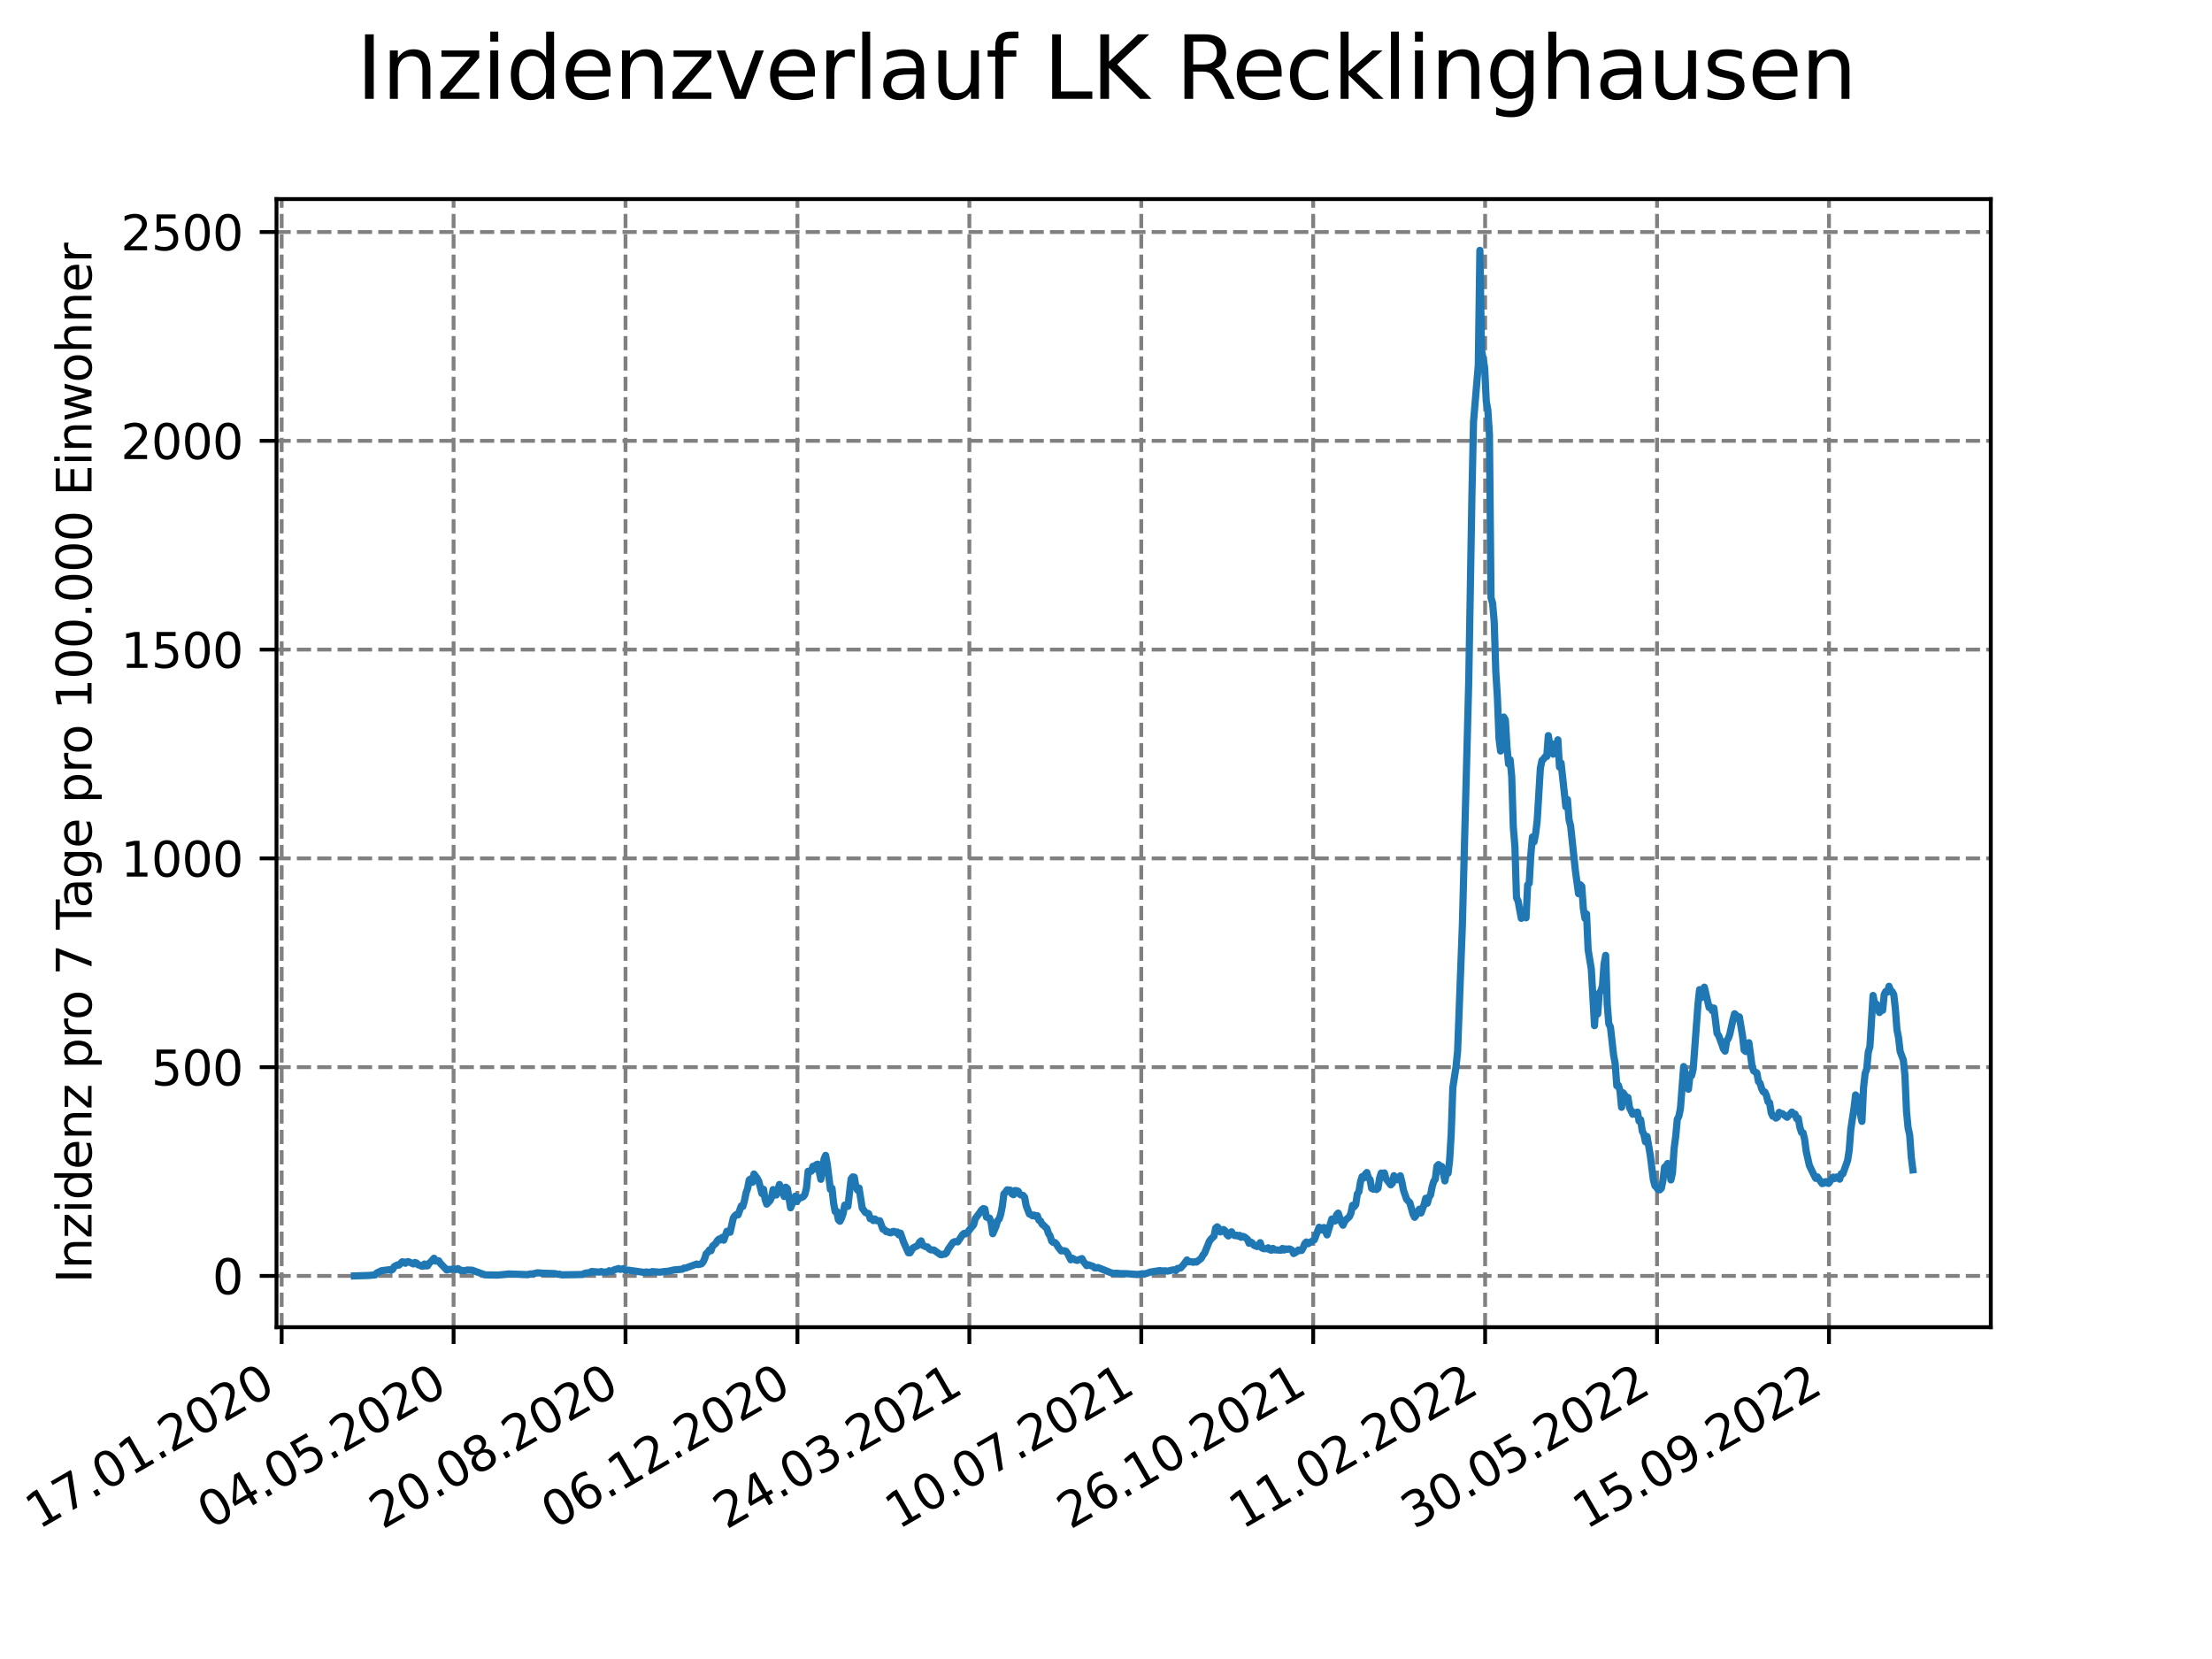 <?xml version="1.0" encoding="utf-8" standalone="no"?>
<!DOCTYPE svg PUBLIC "-//W3C//DTD SVG 1.1//EN"
  "http://www.w3.org/Graphics/SVG/1.1/DTD/svg11.dtd">
<svg xmlns:xlink="http://www.w3.org/1999/xlink" width="460.8pt" height="345.6pt" viewBox="0 0 460.8 345.6" xmlns="http://www.w3.org/2000/svg" version="1.1">
 <defs>
  <style type="text/css">*{stroke-linejoin: round; stroke-linecap: butt}</style>
 </defs>
 <g id="figure_1">
  <g id="patch_1">
   <path d="M 0 345.6 
L 460.8 345.6 
L 460.8 0 
L 0 0 
z
" style="fill: #ffffff"/>
  </g>
  <g id="axes_1">
   <g id="patch_2">
    <path d="M 57.6 276.48 
L 414.72 276.48 
L 414.72 41.472 
L 57.6 41.472 
z
" style="fill: #ffffff"/>
   </g>
   <g id="matplotlib.axis_1">
    <g id="xtick_1">
     <g id="line2d_1">
      <path d="M 58.675 276.48 
L 58.675 41.472 
" clip-path="url(#p14287c6e45)" style="fill: none; stroke-dasharray: 2.96,1.28; stroke-dashoffset: 0; stroke: #808080; stroke-width: 0.8"/>
     </g>
     <g id="line2d_2">
      <defs>
       <path id="m760c6a6cbb" d="M 0 0 
L 0 3.5 
" style="stroke: #000000; stroke-width: 0.8"/>
      </defs>
      <g>
       <use xlink:href="#m760c6a6cbb" x="58.675" y="276.48" style="stroke: #000000; stroke-width: 0.8"/>
      </g>
     </g>
     <g id="text_1">
      <!-- 17.01.2020 -->
      <g transform="translate(8.05 318.689) rotate(-30) scale(0.1 -0.1)">
       <defs>
        <path id="DejaVuSans-31" d="M 794 531 
L 1825 531 
L 1825 4091 
L 703 3866 
L 703 4441 
L 1819 4666 
L 2450 4666 
L 2450 531 
L 3481 531 
L 3481 0 
L 794 0 
L 794 531 
z
" transform="scale(0.016)"/>
        <path id="DejaVuSans-37" d="M 525 4666 
L 3525 4666 
L 3525 4397 
L 1831 0 
L 1172 0 
L 2766 4134 
L 525 4134 
L 525 4666 
z
" transform="scale(0.016)"/>
        <path id="DejaVuSans-2e" d="M 684 794 
L 1344 794 
L 1344 0 
L 684 0 
L 684 794 
z
" transform="scale(0.016)"/>
        <path id="DejaVuSans-30" d="M 2034 4250 
Q 1547 4250 1301 3770 
Q 1056 3291 1056 2328 
Q 1056 1369 1301 889 
Q 1547 409 2034 409 
Q 2525 409 2770 889 
Q 3016 1369 3016 2328 
Q 3016 3291 2770 3770 
Q 2525 4250 2034 4250 
z
M 2034 4750 
Q 2819 4750 3233 4129 
Q 3647 3509 3647 2328 
Q 3647 1150 3233 529 
Q 2819 -91 2034 -91 
Q 1250 -91 836 529 
Q 422 1150 422 2328 
Q 422 3509 836 4129 
Q 1250 4750 2034 4750 
z
" transform="scale(0.016)"/>
        <path id="DejaVuSans-32" d="M 1228 531 
L 3431 531 
L 3431 0 
L 469 0 
L 469 531 
Q 828 903 1448 1529 
Q 2069 2156 2228 2338 
Q 2531 2678 2651 2914 
Q 2772 3150 2772 3378 
Q 2772 3750 2511 3984 
Q 2250 4219 1831 4219 
Q 1534 4219 1204 4116 
Q 875 4013 500 3803 
L 500 4441 
Q 881 4594 1212 4672 
Q 1544 4750 1819 4750 
Q 2544 4750 2975 4387 
Q 3406 4025 3406 3419 
Q 3406 3131 3298 2873 
Q 3191 2616 2906 2266 
Q 2828 2175 2409 1742 
Q 1991 1309 1228 531 
z
" transform="scale(0.016)"/>
       </defs>
       <use xlink:href="#DejaVuSans-31"/>
       <use xlink:href="#DejaVuSans-37" x="63.623"/>
       <use xlink:href="#DejaVuSans-2e" x="127.246"/>
       <use xlink:href="#DejaVuSans-30" x="159.033"/>
       <use xlink:href="#DejaVuSans-31" x="222.656"/>
       <use xlink:href="#DejaVuSans-2e" x="286.279"/>
       <use xlink:href="#DejaVuSans-32" x="318.066"/>
       <use xlink:href="#DejaVuSans-30" x="381.689"/>
       <use xlink:href="#DejaVuSans-32" x="445.312"/>
       <use xlink:href="#DejaVuSans-30" x="508.936"/>
      </g>
     </g>
    </g>
    <g id="xtick_2">
     <g id="line2d_3">
      <path d="M 94.49 276.48 
L 94.49 41.472 
" clip-path="url(#p14287c6e45)" style="fill: none; stroke-dasharray: 2.96,1.28; stroke-dashoffset: 0; stroke: #808080; stroke-width: 0.8"/>
     </g>
     <g id="line2d_4">
      <g>
       <use xlink:href="#m760c6a6cbb" x="94.49" y="276.48" style="stroke: #000000; stroke-width: 0.8"/>
      </g>
     </g>
     <g id="text_2">
      <!-- 04.05.2020 -->
      <g transform="translate(43.865 318.689) rotate(-30) scale(0.1 -0.1)">
       <defs>
        <path id="DejaVuSans-34" d="M 2419 4116 
L 825 1625 
L 2419 1625 
L 2419 4116 
z
M 2253 4666 
L 3047 4666 
L 3047 1625 
L 3713 1625 
L 3713 1100 
L 3047 1100 
L 3047 0 
L 2419 0 
L 2419 1100 
L 313 1100 
L 313 1709 
L 2253 4666 
z
" transform="scale(0.016)"/>
        <path id="DejaVuSans-35" d="M 691 4666 
L 3169 4666 
L 3169 4134 
L 1269 4134 
L 1269 2991 
Q 1406 3038 1543 3061 
Q 1681 3084 1819 3084 
Q 2600 3084 3056 2656 
Q 3513 2228 3513 1497 
Q 3513 744 3044 326 
Q 2575 -91 1722 -91 
Q 1428 -91 1123 -41 
Q 819 9 494 109 
L 494 744 
Q 775 591 1075 516 
Q 1375 441 1709 441 
Q 2250 441 2565 725 
Q 2881 1009 2881 1497 
Q 2881 1984 2565 2268 
Q 2250 2553 1709 2553 
Q 1456 2553 1204 2497 
Q 953 2441 691 2322 
L 691 4666 
z
" transform="scale(0.016)"/>
       </defs>
       <use xlink:href="#DejaVuSans-30"/>
       <use xlink:href="#DejaVuSans-34" x="63.623"/>
       <use xlink:href="#DejaVuSans-2e" x="127.246"/>
       <use xlink:href="#DejaVuSans-30" x="159.033"/>
       <use xlink:href="#DejaVuSans-35" x="222.656"/>
       <use xlink:href="#DejaVuSans-2e" x="286.279"/>
       <use xlink:href="#DejaVuSans-32" x="318.066"/>
       <use xlink:href="#DejaVuSans-30" x="381.689"/>
       <use xlink:href="#DejaVuSans-32" x="445.312"/>
       <use xlink:href="#DejaVuSans-30" x="508.936"/>
      </g>
     </g>
    </g>
    <g id="xtick_3">
     <g id="line2d_5">
      <path d="M 130.305 276.48 
L 130.305 41.472 
" clip-path="url(#p14287c6e45)" style="fill: none; stroke-dasharray: 2.96,1.28; stroke-dashoffset: 0; stroke: #808080; stroke-width: 0.8"/>
     </g>
     <g id="line2d_6">
      <g>
       <use xlink:href="#m760c6a6cbb" x="130.305" y="276.48" style="stroke: #000000; stroke-width: 0.8"/>
      </g>
     </g>
     <g id="text_3">
      <!-- 20.08.2020 -->
      <g transform="translate(79.679 318.689) rotate(-30) scale(0.1 -0.1)">
       <defs>
        <path id="DejaVuSans-38" d="M 2034 2216 
Q 1584 2216 1326 1975 
Q 1069 1734 1069 1313 
Q 1069 891 1326 650 
Q 1584 409 2034 409 
Q 2484 409 2743 651 
Q 3003 894 3003 1313 
Q 3003 1734 2745 1975 
Q 2488 2216 2034 2216 
z
M 1403 2484 
Q 997 2584 770 2862 
Q 544 3141 544 3541 
Q 544 4100 942 4425 
Q 1341 4750 2034 4750 
Q 2731 4750 3128 4425 
Q 3525 4100 3525 3541 
Q 3525 3141 3298 2862 
Q 3072 2584 2669 2484 
Q 3125 2378 3379 2068 
Q 3634 1759 3634 1313 
Q 3634 634 3220 271 
Q 2806 -91 2034 -91 
Q 1263 -91 848 271 
Q 434 634 434 1313 
Q 434 1759 690 2068 
Q 947 2378 1403 2484 
z
M 1172 3481 
Q 1172 3119 1398 2916 
Q 1625 2713 2034 2713 
Q 2441 2713 2670 2916 
Q 2900 3119 2900 3481 
Q 2900 3844 2670 4047 
Q 2441 4250 2034 4250 
Q 1625 4250 1398 4047 
Q 1172 3844 1172 3481 
z
" transform="scale(0.016)"/>
       </defs>
       <use xlink:href="#DejaVuSans-32"/>
       <use xlink:href="#DejaVuSans-30" x="63.623"/>
       <use xlink:href="#DejaVuSans-2e" x="127.246"/>
       <use xlink:href="#DejaVuSans-30" x="159.033"/>
       <use xlink:href="#DejaVuSans-38" x="222.656"/>
       <use xlink:href="#DejaVuSans-2e" x="286.279"/>
       <use xlink:href="#DejaVuSans-32" x="318.066"/>
       <use xlink:href="#DejaVuSans-30" x="381.689"/>
       <use xlink:href="#DejaVuSans-32" x="445.312"/>
       <use xlink:href="#DejaVuSans-30" x="508.936"/>
      </g>
     </g>
    </g>
    <g id="xtick_4">
     <g id="line2d_7">
      <path d="M 166.119 276.48 
L 166.119 41.472 
" clip-path="url(#p14287c6e45)" style="fill: none; stroke-dasharray: 2.96,1.28; stroke-dashoffset: 0; stroke: #808080; stroke-width: 0.8"/>
     </g>
     <g id="line2d_8">
      <g>
       <use xlink:href="#m760c6a6cbb" x="166.119" y="276.48" style="stroke: #000000; stroke-width: 0.8"/>
      </g>
     </g>
     <g id="text_4">
      <!-- 06.12.2020 -->
      <g transform="translate(115.494 318.689) rotate(-30) scale(0.1 -0.1)">
       <defs>
        <path id="DejaVuSans-36" d="M 2113 2584 
Q 1688 2584 1439 2293 
Q 1191 2003 1191 1497 
Q 1191 994 1439 701 
Q 1688 409 2113 409 
Q 2538 409 2786 701 
Q 3034 994 3034 1497 
Q 3034 2003 2786 2293 
Q 2538 2584 2113 2584 
z
M 3366 4563 
L 3366 3988 
Q 3128 4100 2886 4159 
Q 2644 4219 2406 4219 
Q 1781 4219 1451 3797 
Q 1122 3375 1075 2522 
Q 1259 2794 1537 2939 
Q 1816 3084 2150 3084 
Q 2853 3084 3261 2657 
Q 3669 2231 3669 1497 
Q 3669 778 3244 343 
Q 2819 -91 2113 -91 
Q 1303 -91 875 529 
Q 447 1150 447 2328 
Q 447 3434 972 4092 
Q 1497 4750 2381 4750 
Q 2619 4750 2861 4703 
Q 3103 4656 3366 4563 
z
" transform="scale(0.016)"/>
       </defs>
       <use xlink:href="#DejaVuSans-30"/>
       <use xlink:href="#DejaVuSans-36" x="63.623"/>
       <use xlink:href="#DejaVuSans-2e" x="127.246"/>
       <use xlink:href="#DejaVuSans-31" x="159.033"/>
       <use xlink:href="#DejaVuSans-32" x="222.656"/>
       <use xlink:href="#DejaVuSans-2e" x="286.279"/>
       <use xlink:href="#DejaVuSans-32" x="318.066"/>
       <use xlink:href="#DejaVuSans-30" x="381.689"/>
       <use xlink:href="#DejaVuSans-32" x="445.312"/>
       <use xlink:href="#DejaVuSans-30" x="508.936"/>
      </g>
     </g>
    </g>
    <g id="xtick_5">
     <g id="line2d_9">
      <path d="M 201.934 276.48 
L 201.934 41.472 
" clip-path="url(#p14287c6e45)" style="fill: none; stroke-dasharray: 2.96,1.28; stroke-dashoffset: 0; stroke: #808080; stroke-width: 0.8"/>
     </g>
     <g id="line2d_10">
      <g>
       <use xlink:href="#m760c6a6cbb" x="201.934" y="276.48" style="stroke: #000000; stroke-width: 0.8"/>
      </g>
     </g>
     <g id="text_5">
      <!-- 24.03.2021 -->
      <g transform="translate(151.309 318.689) rotate(-30) scale(0.1 -0.1)">
       <defs>
        <path id="DejaVuSans-33" d="M 2597 2516 
Q 3050 2419 3304 2112 
Q 3559 1806 3559 1356 
Q 3559 666 3084 287 
Q 2609 -91 1734 -91 
Q 1441 -91 1130 -33 
Q 819 25 488 141 
L 488 750 
Q 750 597 1062 519 
Q 1375 441 1716 441 
Q 2309 441 2620 675 
Q 2931 909 2931 1356 
Q 2931 1769 2642 2001 
Q 2353 2234 1838 2234 
L 1294 2234 
L 1294 2753 
L 1863 2753 
Q 2328 2753 2575 2939 
Q 2822 3125 2822 3475 
Q 2822 3834 2567 4026 
Q 2313 4219 1838 4219 
Q 1578 4219 1281 4162 
Q 984 4106 628 3988 
L 628 4550 
Q 988 4650 1302 4700 
Q 1616 4750 1894 4750 
Q 2613 4750 3031 4423 
Q 3450 4097 3450 3541 
Q 3450 3153 3228 2886 
Q 3006 2619 2597 2516 
z
" transform="scale(0.016)"/>
       </defs>
       <use xlink:href="#DejaVuSans-32"/>
       <use xlink:href="#DejaVuSans-34" x="63.623"/>
       <use xlink:href="#DejaVuSans-2e" x="127.246"/>
       <use xlink:href="#DejaVuSans-30" x="159.033"/>
       <use xlink:href="#DejaVuSans-33" x="222.656"/>
       <use xlink:href="#DejaVuSans-2e" x="286.279"/>
       <use xlink:href="#DejaVuSans-32" x="318.066"/>
       <use xlink:href="#DejaVuSans-30" x="381.689"/>
       <use xlink:href="#DejaVuSans-32" x="445.312"/>
       <use xlink:href="#DejaVuSans-31" x="508.936"/>
      </g>
     </g>
    </g>
    <g id="xtick_6">
     <g id="line2d_11">
      <path d="M 237.749 276.48 
L 237.749 41.472 
" clip-path="url(#p14287c6e45)" style="fill: none; stroke-dasharray: 2.96,1.28; stroke-dashoffset: 0; stroke: #808080; stroke-width: 0.8"/>
     </g>
     <g id="line2d_12">
      <g>
       <use xlink:href="#m760c6a6cbb" x="237.749" y="276.48" style="stroke: #000000; stroke-width: 0.8"/>
      </g>
     </g>
     <g id="text_6">
      <!-- 10.07.2021 -->
      <g transform="translate(187.124 318.689) rotate(-30) scale(0.1 -0.1)">
       <use xlink:href="#DejaVuSans-31"/>
       <use xlink:href="#DejaVuSans-30" x="63.623"/>
       <use xlink:href="#DejaVuSans-2e" x="127.246"/>
       <use xlink:href="#DejaVuSans-30" x="159.033"/>
       <use xlink:href="#DejaVuSans-37" x="222.656"/>
       <use xlink:href="#DejaVuSans-2e" x="286.279"/>
       <use xlink:href="#DejaVuSans-32" x="318.066"/>
       <use xlink:href="#DejaVuSans-30" x="381.689"/>
       <use xlink:href="#DejaVuSans-32" x="445.312"/>
       <use xlink:href="#DejaVuSans-31" x="508.936"/>
      </g>
     </g>
    </g>
    <g id="xtick_7">
     <g id="line2d_13">
      <path d="M 273.564 276.48 
L 273.564 41.472 
" clip-path="url(#p14287c6e45)" style="fill: none; stroke-dasharray: 2.96,1.28; stroke-dashoffset: 0; stroke: #808080; stroke-width: 0.8"/>
     </g>
     <g id="line2d_14">
      <g>
       <use xlink:href="#m760c6a6cbb" x="273.564" y="276.48" style="stroke: #000000; stroke-width: 0.8"/>
      </g>
     </g>
     <g id="text_7">
      <!-- 26.10.2021 -->
      <g transform="translate(222.939 318.689) rotate(-30) scale(0.1 -0.1)">
       <use xlink:href="#DejaVuSans-32"/>
       <use xlink:href="#DejaVuSans-36" x="63.623"/>
       <use xlink:href="#DejaVuSans-2e" x="127.246"/>
       <use xlink:href="#DejaVuSans-31" x="159.033"/>
       <use xlink:href="#DejaVuSans-30" x="222.656"/>
       <use xlink:href="#DejaVuSans-2e" x="286.279"/>
       <use xlink:href="#DejaVuSans-32" x="318.066"/>
       <use xlink:href="#DejaVuSans-30" x="381.689"/>
       <use xlink:href="#DejaVuSans-32" x="445.312"/>
       <use xlink:href="#DejaVuSans-31" x="508.936"/>
      </g>
     </g>
    </g>
    <g id="xtick_8">
     <g id="line2d_15">
      <path d="M 309.379 276.48 
L 309.379 41.472 
" clip-path="url(#p14287c6e45)" style="fill: none; stroke-dasharray: 2.96,1.28; stroke-dashoffset: 0; stroke: #808080; stroke-width: 0.8"/>
     </g>
     <g id="line2d_16">
      <g>
       <use xlink:href="#m760c6a6cbb" x="309.379" y="276.48" style="stroke: #000000; stroke-width: 0.8"/>
      </g>
     </g>
     <g id="text_8">
      <!-- 11.02.2022 -->
      <g transform="translate(258.753 318.689) rotate(-30) scale(0.1 -0.1)">
       <use xlink:href="#DejaVuSans-31"/>
       <use xlink:href="#DejaVuSans-31" x="63.623"/>
       <use xlink:href="#DejaVuSans-2e" x="127.246"/>
       <use xlink:href="#DejaVuSans-30" x="159.033"/>
       <use xlink:href="#DejaVuSans-32" x="222.656"/>
       <use xlink:href="#DejaVuSans-2e" x="286.279"/>
       <use xlink:href="#DejaVuSans-32" x="318.066"/>
       <use xlink:href="#DejaVuSans-30" x="381.689"/>
       <use xlink:href="#DejaVuSans-32" x="445.312"/>
       <use xlink:href="#DejaVuSans-32" x="508.936"/>
      </g>
     </g>
    </g>
    <g id="xtick_9">
     <g id="line2d_17">
      <path d="M 345.193 276.48 
L 345.193 41.472 
" clip-path="url(#p14287c6e45)" style="fill: none; stroke-dasharray: 2.96,1.28; stroke-dashoffset: 0; stroke: #808080; stroke-width: 0.8"/>
     </g>
     <g id="line2d_18">
      <g>
       <use xlink:href="#m760c6a6cbb" x="345.193" y="276.48" style="stroke: #000000; stroke-width: 0.8"/>
      </g>
     </g>
     <g id="text_9">
      <!-- 30.05.2022 -->
      <g transform="translate(294.568 318.689) rotate(-30) scale(0.1 -0.1)">
       <use xlink:href="#DejaVuSans-33"/>
       <use xlink:href="#DejaVuSans-30" x="63.623"/>
       <use xlink:href="#DejaVuSans-2e" x="127.246"/>
       <use xlink:href="#DejaVuSans-30" x="159.033"/>
       <use xlink:href="#DejaVuSans-35" x="222.656"/>
       <use xlink:href="#DejaVuSans-2e" x="286.279"/>
       <use xlink:href="#DejaVuSans-32" x="318.066"/>
       <use xlink:href="#DejaVuSans-30" x="381.689"/>
       <use xlink:href="#DejaVuSans-32" x="445.312"/>
       <use xlink:href="#DejaVuSans-32" x="508.936"/>
      </g>
     </g>
    </g>
    <g id="xtick_10">
     <g id="line2d_19">
      <path d="M 381.008 276.48 
L 381.008 41.472 
" clip-path="url(#p14287c6e45)" style="fill: none; stroke-dasharray: 2.96,1.28; stroke-dashoffset: 0; stroke: #808080; stroke-width: 0.8"/>
     </g>
     <g id="line2d_20">
      <g>
       <use xlink:href="#m760c6a6cbb" x="381.008" y="276.48" style="stroke: #000000; stroke-width: 0.8"/>
      </g>
     </g>
     <g id="text_10">
      <!-- 15.09.2022 -->
      <g transform="translate(330.383 318.689) rotate(-30) scale(0.1 -0.1)">
       <defs>
        <path id="DejaVuSans-39" d="M 703 97 
L 703 672 
Q 941 559 1184 500 
Q 1428 441 1663 441 
Q 2288 441 2617 861 
Q 2947 1281 2994 2138 
Q 2813 1869 2534 1725 
Q 2256 1581 1919 1581 
Q 1219 1581 811 2004 
Q 403 2428 403 3163 
Q 403 3881 828 4315 
Q 1253 4750 1959 4750 
Q 2769 4750 3195 4129 
Q 3622 3509 3622 2328 
Q 3622 1225 3098 567 
Q 2575 -91 1691 -91 
Q 1453 -91 1209 -44 
Q 966 3 703 97 
z
M 1959 2075 
Q 2384 2075 2632 2365 
Q 2881 2656 2881 3163 
Q 2881 3666 2632 3958 
Q 2384 4250 1959 4250 
Q 1534 4250 1286 3958 
Q 1038 3666 1038 3163 
Q 1038 2656 1286 2365 
Q 1534 2075 1959 2075 
z
" transform="scale(0.016)"/>
       </defs>
       <use xlink:href="#DejaVuSans-31"/>
       <use xlink:href="#DejaVuSans-35" x="63.623"/>
       <use xlink:href="#DejaVuSans-2e" x="127.246"/>
       <use xlink:href="#DejaVuSans-30" x="159.033"/>
       <use xlink:href="#DejaVuSans-39" x="222.656"/>
       <use xlink:href="#DejaVuSans-2e" x="286.279"/>
       <use xlink:href="#DejaVuSans-32" x="318.066"/>
       <use xlink:href="#DejaVuSans-30" x="381.689"/>
       <use xlink:href="#DejaVuSans-32" x="445.312"/>
       <use xlink:href="#DejaVuSans-32" x="508.936"/>
      </g>
     </g>
    </g>
   </g>
   <g id="matplotlib.axis_2">
    <g id="ytick_1">
     <g id="line2d_21">
      <path d="M 57.6 265.798 
L 414.72 265.798 
" clip-path="url(#p14287c6e45)" style="fill: none; stroke-dasharray: 2.96,1.28; stroke-dashoffset: 0; stroke: #808080; stroke-width: 0.8"/>
     </g>
     <g id="line2d_22">
      <defs>
       <path id="m73f1775006" d="M 0 0 
L -3.5 0 
" style="stroke: #000000; stroke-width: 0.8"/>
      </defs>
      <g>
       <use xlink:href="#m73f1775006" x="57.6" y="265.798" style="stroke: #000000; stroke-width: 0.8"/>
      </g>
     </g>
     <g id="text_11">
      <!-- 0 -->
      <g transform="translate(44.237 269.597) scale(0.1 -0.1)">
       <use xlink:href="#DejaVuSans-30"/>
      </g>
     </g>
    </g>
    <g id="ytick_2">
     <g id="line2d_23">
      <path d="M 57.6 222.306 
L 414.72 222.306 
" clip-path="url(#p14287c6e45)" style="fill: none; stroke-dasharray: 2.96,1.28; stroke-dashoffset: 0; stroke: #808080; stroke-width: 0.8"/>
     </g>
     <g id="line2d_24">
      <g>
       <use xlink:href="#m73f1775006" x="57.6" y="222.306" style="stroke: #000000; stroke-width: 0.8"/>
      </g>
     </g>
     <g id="text_12">
      <!-- 500 -->
      <g transform="translate(31.512 226.105) scale(0.1 -0.1)">
       <use xlink:href="#DejaVuSans-35"/>
       <use xlink:href="#DejaVuSans-30" x="63.623"/>
       <use xlink:href="#DejaVuSans-30" x="127.246"/>
      </g>
     </g>
    </g>
    <g id="ytick_3">
     <g id="line2d_25">
      <path d="M 57.6 178.814 
L 414.72 178.814 
" clip-path="url(#p14287c6e45)" style="fill: none; stroke-dasharray: 2.96,1.28; stroke-dashoffset: 0; stroke: #808080; stroke-width: 0.8"/>
     </g>
     <g id="line2d_26">
      <g>
       <use xlink:href="#m73f1775006" x="57.6" y="178.814" style="stroke: #000000; stroke-width: 0.8"/>
      </g>
     </g>
     <g id="text_13">
      <!-- 1000 -->
      <g transform="translate(25.15 182.613) scale(0.1 -0.1)">
       <use xlink:href="#DejaVuSans-31"/>
       <use xlink:href="#DejaVuSans-30" x="63.623"/>
       <use xlink:href="#DejaVuSans-30" x="127.246"/>
       <use xlink:href="#DejaVuSans-30" x="190.869"/>
      </g>
     </g>
    </g>
    <g id="ytick_4">
     <g id="line2d_27">
      <path d="M 57.6 135.322 
L 414.72 135.322 
" clip-path="url(#p14287c6e45)" style="fill: none; stroke-dasharray: 2.96,1.28; stroke-dashoffset: 0; stroke: #808080; stroke-width: 0.8"/>
     </g>
     <g id="line2d_28">
      <g>
       <use xlink:href="#m73f1775006" x="57.6" y="135.322" style="stroke: #000000; stroke-width: 0.8"/>
      </g>
     </g>
     <g id="text_14">
      <!-- 1500 -->
      <g transform="translate(25.15 139.121) scale(0.1 -0.1)">
       <use xlink:href="#DejaVuSans-31"/>
       <use xlink:href="#DejaVuSans-35" x="63.623"/>
       <use xlink:href="#DejaVuSans-30" x="127.246"/>
       <use xlink:href="#DejaVuSans-30" x="190.869"/>
      </g>
     </g>
    </g>
    <g id="ytick_5">
     <g id="line2d_29">
      <path d="M 57.6 91.83 
L 414.72 91.83 
" clip-path="url(#p14287c6e45)" style="fill: none; stroke-dasharray: 2.96,1.28; stroke-dashoffset: 0; stroke: #808080; stroke-width: 0.8"/>
     </g>
     <g id="line2d_30">
      <g>
       <use xlink:href="#m73f1775006" x="57.6" y="91.83" style="stroke: #000000; stroke-width: 0.8"/>
      </g>
     </g>
     <g id="text_15">
      <!-- 2000 -->
      <g transform="translate(25.15 95.629) scale(0.1 -0.1)">
       <use xlink:href="#DejaVuSans-32"/>
       <use xlink:href="#DejaVuSans-30" x="63.623"/>
       <use xlink:href="#DejaVuSans-30" x="127.246"/>
       <use xlink:href="#DejaVuSans-30" x="190.869"/>
      </g>
     </g>
    </g>
    <g id="ytick_6">
     <g id="line2d_31">
      <path d="M 57.6 48.338 
L 414.72 48.338 
" clip-path="url(#p14287c6e45)" style="fill: none; stroke-dasharray: 2.96,1.28; stroke-dashoffset: 0; stroke: #808080; stroke-width: 0.8"/>
     </g>
     <g id="line2d_32">
      <g>
       <use xlink:href="#m73f1775006" x="57.6" y="48.338" style="stroke: #000000; stroke-width: 0.8"/>
      </g>
     </g>
     <g id="text_16">
      <!-- 2500 -->
      <g transform="translate(25.15 52.137) scale(0.1 -0.1)">
       <use xlink:href="#DejaVuSans-32"/>
       <use xlink:href="#DejaVuSans-35" x="63.623"/>
       <use xlink:href="#DejaVuSans-30" x="127.246"/>
       <use xlink:href="#DejaVuSans-30" x="190.869"/>
      </g>
     </g>
    </g>
    <g id="text_17">
     <!-- Inzidenz pro 7 Tage pro 100.000 Einwohner -->
     <g transform="translate(19.07 267.301) rotate(-90) scale(0.1 -0.1)">
      <defs>
       <path id="DejaVuSans-49" d="M 628 4666 
L 1259 4666 
L 1259 0 
L 628 0 
L 628 4666 
z
" transform="scale(0.016)"/>
       <path id="DejaVuSans-6e" d="M 3513 2113 
L 3513 0 
L 2938 0 
L 2938 2094 
Q 2938 2591 2744 2837 
Q 2550 3084 2163 3084 
Q 1697 3084 1428 2787 
Q 1159 2491 1159 1978 
L 1159 0 
L 581 0 
L 581 3500 
L 1159 3500 
L 1159 2956 
Q 1366 3272 1645 3428 
Q 1925 3584 2291 3584 
Q 2894 3584 3203 3211 
Q 3513 2838 3513 2113 
z
" transform="scale(0.016)"/>
       <path id="DejaVuSans-7a" d="M 353 3500 
L 3084 3500 
L 3084 2975 
L 922 459 
L 3084 459 
L 3084 0 
L 275 0 
L 275 525 
L 2438 3041 
L 353 3041 
L 353 3500 
z
" transform="scale(0.016)"/>
       <path id="DejaVuSans-69" d="M 603 3500 
L 1178 3500 
L 1178 0 
L 603 0 
L 603 3500 
z
M 603 4863 
L 1178 4863 
L 1178 4134 
L 603 4134 
L 603 4863 
z
" transform="scale(0.016)"/>
       <path id="DejaVuSans-64" d="M 2906 2969 
L 2906 4863 
L 3481 4863 
L 3481 0 
L 2906 0 
L 2906 525 
Q 2725 213 2448 61 
Q 2172 -91 1784 -91 
Q 1150 -91 751 415 
Q 353 922 353 1747 
Q 353 2572 751 3078 
Q 1150 3584 1784 3584 
Q 2172 3584 2448 3432 
Q 2725 3281 2906 2969 
z
M 947 1747 
Q 947 1113 1208 752 
Q 1469 391 1925 391 
Q 2381 391 2643 752 
Q 2906 1113 2906 1747 
Q 2906 2381 2643 2742 
Q 2381 3103 1925 3103 
Q 1469 3103 1208 2742 
Q 947 2381 947 1747 
z
" transform="scale(0.016)"/>
       <path id="DejaVuSans-65" d="M 3597 1894 
L 3597 1613 
L 953 1613 
Q 991 1019 1311 708 
Q 1631 397 2203 397 
Q 2534 397 2845 478 
Q 3156 559 3463 722 
L 3463 178 
Q 3153 47 2828 -22 
Q 2503 -91 2169 -91 
Q 1331 -91 842 396 
Q 353 884 353 1716 
Q 353 2575 817 3079 
Q 1281 3584 2069 3584 
Q 2775 3584 3186 3129 
Q 3597 2675 3597 1894 
z
M 3022 2063 
Q 3016 2534 2758 2815 
Q 2500 3097 2075 3097 
Q 1594 3097 1305 2825 
Q 1016 2553 972 2059 
L 3022 2063 
z
" transform="scale(0.016)"/>
       <path id="DejaVuSans-20" transform="scale(0.016)"/>
       <path id="DejaVuSans-70" d="M 1159 525 
L 1159 -1331 
L 581 -1331 
L 581 3500 
L 1159 3500 
L 1159 2969 
Q 1341 3281 1617 3432 
Q 1894 3584 2278 3584 
Q 2916 3584 3314 3078 
Q 3713 2572 3713 1747 
Q 3713 922 3314 415 
Q 2916 -91 2278 -91 
Q 1894 -91 1617 61 
Q 1341 213 1159 525 
z
M 3116 1747 
Q 3116 2381 2855 2742 
Q 2594 3103 2138 3103 
Q 1681 3103 1420 2742 
Q 1159 2381 1159 1747 
Q 1159 1113 1420 752 
Q 1681 391 2138 391 
Q 2594 391 2855 752 
Q 3116 1113 3116 1747 
z
" transform="scale(0.016)"/>
       <path id="DejaVuSans-72" d="M 2631 2963 
Q 2534 3019 2420 3045 
Q 2306 3072 2169 3072 
Q 1681 3072 1420 2755 
Q 1159 2438 1159 1844 
L 1159 0 
L 581 0 
L 581 3500 
L 1159 3500 
L 1159 2956 
Q 1341 3275 1631 3429 
Q 1922 3584 2338 3584 
Q 2397 3584 2469 3576 
Q 2541 3569 2628 3553 
L 2631 2963 
z
" transform="scale(0.016)"/>
       <path id="DejaVuSans-6f" d="M 1959 3097 
Q 1497 3097 1228 2736 
Q 959 2375 959 1747 
Q 959 1119 1226 758 
Q 1494 397 1959 397 
Q 2419 397 2687 759 
Q 2956 1122 2956 1747 
Q 2956 2369 2687 2733 
Q 2419 3097 1959 3097 
z
M 1959 3584 
Q 2709 3584 3137 3096 
Q 3566 2609 3566 1747 
Q 3566 888 3137 398 
Q 2709 -91 1959 -91 
Q 1206 -91 779 398 
Q 353 888 353 1747 
Q 353 2609 779 3096 
Q 1206 3584 1959 3584 
z
" transform="scale(0.016)"/>
       <path id="DejaVuSans-54" d="M -19 4666 
L 3928 4666 
L 3928 4134 
L 2272 4134 
L 2272 0 
L 1638 0 
L 1638 4134 
L -19 4134 
L -19 4666 
z
" transform="scale(0.016)"/>
       <path id="DejaVuSans-61" d="M 2194 1759 
Q 1497 1759 1228 1600 
Q 959 1441 959 1056 
Q 959 750 1161 570 
Q 1363 391 1709 391 
Q 2188 391 2477 730 
Q 2766 1069 2766 1631 
L 2766 1759 
L 2194 1759 
z
M 3341 1997 
L 3341 0 
L 2766 0 
L 2766 531 
Q 2569 213 2275 61 
Q 1981 -91 1556 -91 
Q 1019 -91 701 211 
Q 384 513 384 1019 
Q 384 1609 779 1909 
Q 1175 2209 1959 2209 
L 2766 2209 
L 2766 2266 
Q 2766 2663 2505 2880 
Q 2244 3097 1772 3097 
Q 1472 3097 1187 3025 
Q 903 2953 641 2809 
L 641 3341 
Q 956 3463 1253 3523 
Q 1550 3584 1831 3584 
Q 2591 3584 2966 3190 
Q 3341 2797 3341 1997 
z
" transform="scale(0.016)"/>
       <path id="DejaVuSans-67" d="M 2906 1791 
Q 2906 2416 2648 2759 
Q 2391 3103 1925 3103 
Q 1463 3103 1205 2759 
Q 947 2416 947 1791 
Q 947 1169 1205 825 
Q 1463 481 1925 481 
Q 2391 481 2648 825 
Q 2906 1169 2906 1791 
z
M 3481 434 
Q 3481 -459 3084 -895 
Q 2688 -1331 1869 -1331 
Q 1566 -1331 1297 -1286 
Q 1028 -1241 775 -1147 
L 775 -588 
Q 1028 -725 1275 -790 
Q 1522 -856 1778 -856 
Q 2344 -856 2625 -561 
Q 2906 -266 2906 331 
L 2906 616 
Q 2728 306 2450 153 
Q 2172 0 1784 0 
Q 1141 0 747 490 
Q 353 981 353 1791 
Q 353 2603 747 3093 
Q 1141 3584 1784 3584 
Q 2172 3584 2450 3431 
Q 2728 3278 2906 2969 
L 2906 3500 
L 3481 3500 
L 3481 434 
z
" transform="scale(0.016)"/>
       <path id="DejaVuSans-45" d="M 628 4666 
L 3578 4666 
L 3578 4134 
L 1259 4134 
L 1259 2753 
L 3481 2753 
L 3481 2222 
L 1259 2222 
L 1259 531 
L 3634 531 
L 3634 0 
L 628 0 
L 628 4666 
z
" transform="scale(0.016)"/>
       <path id="DejaVuSans-77" d="M 269 3500 
L 844 3500 
L 1563 769 
L 2278 3500 
L 2956 3500 
L 3675 769 
L 4391 3500 
L 4966 3500 
L 4050 0 
L 3372 0 
L 2619 2869 
L 1863 0 
L 1184 0 
L 269 3500 
z
" transform="scale(0.016)"/>
       <path id="DejaVuSans-68" d="M 3513 2113 
L 3513 0 
L 2938 0 
L 2938 2094 
Q 2938 2591 2744 2837 
Q 2550 3084 2163 3084 
Q 1697 3084 1428 2787 
Q 1159 2491 1159 1978 
L 1159 0 
L 581 0 
L 581 4863 
L 1159 4863 
L 1159 2956 
Q 1366 3272 1645 3428 
Q 1925 3584 2291 3584 
Q 2894 3584 3203 3211 
Q 3513 2838 3513 2113 
z
" transform="scale(0.016)"/>
      </defs>
      <use xlink:href="#DejaVuSans-49"/>
      <use xlink:href="#DejaVuSans-6e" x="29.492"/>
      <use xlink:href="#DejaVuSans-7a" x="92.871"/>
      <use xlink:href="#DejaVuSans-69" x="145.361"/>
      <use xlink:href="#DejaVuSans-64" x="173.145"/>
      <use xlink:href="#DejaVuSans-65" x="236.621"/>
      <use xlink:href="#DejaVuSans-6e" x="298.145"/>
      <use xlink:href="#DejaVuSans-7a" x="361.523"/>
      <use xlink:href="#DejaVuSans-20" x="414.014"/>
      <use xlink:href="#DejaVuSans-70" x="445.801"/>
      <use xlink:href="#DejaVuSans-72" x="509.277"/>
      <use xlink:href="#DejaVuSans-6f" x="548.141"/>
      <use xlink:href="#DejaVuSans-20" x="609.322"/>
      <use xlink:href="#DejaVuSans-37" x="641.109"/>
      <use xlink:href="#DejaVuSans-20" x="704.732"/>
      <use xlink:href="#DejaVuSans-54" x="736.52"/>
      <use xlink:href="#DejaVuSans-61" x="781.104"/>
      <use xlink:href="#DejaVuSans-67" x="842.383"/>
      <use xlink:href="#DejaVuSans-65" x="905.859"/>
      <use xlink:href="#DejaVuSans-20" x="967.383"/>
      <use xlink:href="#DejaVuSans-70" x="999.17"/>
      <use xlink:href="#DejaVuSans-72" x="1062.646"/>
      <use xlink:href="#DejaVuSans-6f" x="1101.51"/>
      <use xlink:href="#DejaVuSans-20" x="1162.691"/>
      <use xlink:href="#DejaVuSans-31" x="1194.479"/>
      <use xlink:href="#DejaVuSans-30" x="1258.102"/>
      <use xlink:href="#DejaVuSans-30" x="1321.725"/>
      <use xlink:href="#DejaVuSans-2e" x="1385.348"/>
      <use xlink:href="#DejaVuSans-30" x="1417.135"/>
      <use xlink:href="#DejaVuSans-30" x="1480.758"/>
      <use xlink:href="#DejaVuSans-30" x="1544.381"/>
      <use xlink:href="#DejaVuSans-20" x="1608.004"/>
      <use xlink:href="#DejaVuSans-45" x="1639.791"/>
      <use xlink:href="#DejaVuSans-69" x="1702.975"/>
      <use xlink:href="#DejaVuSans-6e" x="1730.758"/>
      <use xlink:href="#DejaVuSans-77" x="1794.137"/>
      <use xlink:href="#DejaVuSans-6f" x="1875.924"/>
      <use xlink:href="#DejaVuSans-68" x="1937.105"/>
      <use xlink:href="#DejaVuSans-6e" x="2000.484"/>
      <use xlink:href="#DejaVuSans-65" x="2063.863"/>
      <use xlink:href="#DejaVuSans-72" x="2125.387"/>
     </g>
    </g>
   </g>
   <g id="line2d_33">
    <path d="M 73.833 265.798 
L 76.817 265.699 
L 78.144 265.585 
L 78.475 265.189 
L 79.47 264.707 
L 81.128 264.509 
L 81.46 264.636 
L 81.792 264.438 
L 82.123 263.857 
L 82.786 263.503 
L 83.118 263.546 
L 83.781 262.852 
L 84.113 262.908 
L 84.445 263.163 
L 84.776 262.852 
L 85.108 262.838 
L 86.103 263.305 
L 86.434 262.993 
L 86.766 263.107 
L 87.097 263.475 
L 87.429 263.546 
L 87.761 263.744 
L 88.092 263.787 
L 88.424 263.319 
L 88.756 263.716 
L 89.087 263.687 
L 89.419 263.135 
L 89.75 262.866 
L 90.414 262.115 
L 90.745 262.71 
L 91.077 262.597 
L 91.409 262.654 
L 91.74 263.192 
L 92.403 263.857 
L 93.067 264.566 
L 93.398 264.452 
L 94.393 264.41 
L 94.725 264.381 
L 95.056 264.466 
L 95.388 264.268 
L 96.051 264.707 
L 96.383 264.651 
L 96.714 264.707 
L 97.378 264.566 
L 98.372 264.608 
L 101.025 265.571 
L 103.678 265.628 
L 106 265.387 
L 109.979 265.529 
L 110.311 265.401 
L 110.974 265.373 
L 111.969 265.146 
L 112.964 265.217 
L 115.617 265.316 
L 116.28 265.458 
L 116.612 265.444 
L 116.943 265.571 
L 121.254 265.5 
L 121.917 265.217 
L 122.912 265.104 
L 123.244 264.877 
L 124.902 265.005 
L 125.234 264.877 
L 125.565 265.005 
L 126.56 264.962 
L 126.892 264.721 
L 127.555 264.863 
L 127.887 264.551 
L 128.881 264.254 
L 129.213 264.438 
L 129.876 264.282 
L 130.208 264.58 
L 130.871 264.594 
L 134.187 265.061 
L 134.519 264.976 
L 135.514 265.061 
L 135.845 264.891 
L 137.503 265.019 
L 138.167 264.906 
L 139.162 264.821 
L 140.488 264.537 
L 142.146 264.396 
L 142.478 264.169 
L 142.809 264.169 
L 145.131 263.319 
L 145.462 263.432 
L 146.126 263.277 
L 146.457 262.908 
L 146.789 262.2 
L 147.12 261.152 
L 147.452 260.883 
L 147.784 260.387 
L 148.115 260.557 
L 148.447 259.58 
L 149.11 259.028 
L 149.442 258.447 
L 149.773 258.121 
L 150.105 258.305 
L 150.437 257.781 
L 150.768 258.348 
L 151.431 256.492 
L 151.763 256.478 
L 152.095 256.705 
L 152.758 253.745 
L 153.09 253.263 
L 153.421 252.994 
L 153.753 253.079 
L 154.416 251.223 
L 154.748 251.323 
L 155.079 250.147 
L 155.411 248.504 
L 155.743 247.569 
L 156.074 245.813 
L 156.406 245.572 
L 156.737 246.295 
L 157.069 244.567 
L 157.732 245.459 
L 158.064 246.082 
L 158.727 248.646 
L 159.059 247.753 
L 159.39 249.864 
L 159.722 250.841 
L 160.385 250.147 
L 160.717 249.481 
L 161.048 247.81 
L 161.38 248.816 
L 161.712 248.943 
L 162.375 246.748 
L 163.37 249.255 
L 163.701 247.314 
L 164.033 247.612 
L 164.696 251.606 
L 165.691 249.17 
L 166.023 250.246 
L 166.354 249.68 
L 167.018 249.439 
L 167.349 249.269 
L 167.681 248.787 
L 168.012 247.442 
L 168.344 244 
L 168.676 244.071 
L 169.007 243.986 
L 169.339 242.966 
L 169.67 243.533 
L 170.002 242.655 
L 170.334 242.513 
L 170.997 245.671 
L 171.66 241.479 
L 171.992 240.686 
L 172.323 242.428 
L 172.987 247.768 
L 173.318 247.527 
L 173.65 250.614 
L 173.982 252.385 
L 174.313 252.342 
L 174.645 254.085 
L 174.976 254.41 
L 175.308 253.759 
L 175.64 252.781 
L 175.971 251.039 
L 176.634 251.308 
L 177.298 245.615 
L 177.629 245.176 
L 177.961 245.218 
L 178.293 247.116 
L 178.624 247.909 
L 178.956 247.484 
L 179.619 251.677 
L 180.282 252.597 
L 180.946 252.824 
L 181.277 253.872 
L 181.609 253.83 
L 181.94 254.269 
L 182.272 253.943 
L 182.604 254.283 
L 183.267 254.297 
L 183.93 256.067 
L 184.262 256.167 
L 184.593 256.563 
L 184.925 256.563 
L 185.257 256.776 
L 185.588 256.818 
L 185.92 256.563 
L 186.251 256.521 
L 186.583 256.747 
L 186.915 256.648 
L 187.246 257.243 
L 187.578 256.875 
L 188.241 258.744 
L 189.236 260.982 
L 189.568 260.982 
L 190.231 259.948 
L 191.226 259.438 
L 191.557 258.773 
L 191.889 258.504 
L 192.221 259.41 
L 192.884 259.722 
L 193.215 259.75 
L 193.547 260.161 
L 193.879 260.359 
L 194.542 260.401 
L 195.868 261.336 
L 196.2 261.393 
L 196.532 261.251 
L 196.863 261.251 
L 197.195 260.968 
L 197.526 260.246 
L 198.521 258.829 
L 198.853 258.659 
L 199.516 258.702 
L 200.511 257.215 
L 200.843 256.931 
L 201.174 257.031 
L 201.506 256.776 
L 202.169 255.926 
L 202.832 255.133 
L 203.164 253.872 
L 204.159 252.541 
L 204.49 252.045 
L 204.822 251.776 
L 205.154 251.847 
L 205.485 253.546 
L 206.149 253.759 
L 206.48 254.736 
L 206.812 257.002 
L 207.475 255.487 
L 207.807 254.283 
L 208.138 253.957 
L 208.47 252.951 
L 208.801 251.294 
L 209.133 248.717 
L 209.465 248.377 
L 209.796 247.867 
L 210.46 247.938 
L 210.791 248.688 
L 211.123 248.886 
L 211.454 248.008 
L 211.786 248.037 
L 212.118 248.178 
L 212.449 248.802 
L 212.781 248.971 
L 213.113 249.014 
L 213.444 249.411 
L 213.776 251.195 
L 214.439 252.909 
L 214.771 253.022 
L 215.102 253.277 
L 215.434 253.121 
L 215.765 253.405 
L 216.097 253.263 
L 216.429 254.198 
L 216.76 254.354 
L 217.092 255.033 
L 217.424 255.274 
L 218.087 255.94 
L 218.418 256.96 
L 218.75 257.455 
L 219.082 258.532 
L 219.413 258.829 
L 219.745 258.829 
L 220.077 259.155 
L 220.408 259.764 
L 221.071 260.586 
L 221.735 260.543 
L 222.066 260.671 
L 222.398 261.124 
L 223.061 262.441 
L 223.393 262.115 
L 224.056 262.484 
L 224.388 262.569 
L 225.382 262.186 
L 225.714 262.795 
L 226.377 263.659 
L 226.709 263.475 
L 227.704 263.801 
L 228.035 264.127 
L 228.367 264.141 
L 228.699 264.042 
L 231.683 265.231 
L 232.346 265.26 
L 232.678 265.231 
L 233.341 265.316 
L 234.668 265.33 
L 236.989 265.5 
L 237.984 265.345 
L 238.647 265.345 
L 239.642 264.99 
L 241.632 264.679 
L 241.963 264.764 
L 242.627 264.736 
L 243.29 264.792 
L 244.285 264.551 
L 244.616 264.537 
L 244.948 264.693 
L 245.28 264.254 
L 245.943 264.141 
L 246.606 263.39 
L 247.269 262.469 
L 247.601 262.866 
L 248.264 262.838 
L 248.596 262.965 
L 248.927 262.823 
L 249.259 262.908 
L 250.254 262.115 
L 250.585 261.464 
L 250.917 261.096 
L 251.912 258.631 
L 252.243 258.149 
L 252.907 257.526 
L 253.238 255.841 
L 253.57 255.558 
L 253.902 255.912 
L 254.233 256.634 
L 254.896 256.138 
L 255.228 256.422 
L 255.56 257.172 
L 255.891 257.47 
L 256.223 257.13 
L 256.555 256.606 
L 256.886 257.215 
L 257.218 257.399 
L 257.549 257.3 
L 257.881 257.512 
L 258.213 257.342 
L 258.544 257.753 
L 258.876 257.555 
L 259.207 257.654 
L 259.871 258.164 
L 260.202 258.999 
L 260.534 258.73 
L 260.866 258.928 
L 261.197 259.396 
L 261.86 259.679 
L 262.192 259.368 
L 262.524 258.872 
L 262.855 259.948 
L 263.187 260.118 
L 263.85 260.132 
L 264.182 259.934 
L 264.513 260.345 
L 264.845 260.444 
L 265.177 260.062 
L 265.508 260.359 
L 266.835 260.444 
L 267.166 260.076 
L 267.498 260.401 
L 267.83 260.175 
L 268.161 260.274 
L 268.493 260.161 
L 268.824 260.246 
L 269.156 260.458 
L 269.488 261.138 
L 270.151 260.741 
L 270.483 260.387 
L 270.814 260.515 
L 271.146 260.486 
L 271.477 259.92 
L 271.809 259.056 
L 272.141 258.73 
L 272.472 259.098 
L 273.799 258.263 
L 274.794 255.657 
L 275.125 256.237 
L 275.457 256.209 
L 275.788 255.713 
L 276.452 257.257 
L 277.447 253.943 
L 277.778 253.971 
L 278.11 254.354 
L 278.441 253.065 
L 278.773 252.711 
L 279.436 254.651 
L 279.768 255.232 
L 280.099 254.495 
L 280.431 254.056 
L 281.094 253.475 
L 281.426 252.739 
L 281.758 251.082 
L 282.089 251.393 
L 282.421 250.94 
L 282.752 248.731 
L 283.084 248.249 
L 283.416 246.195 
L 283.747 245.119 
L 284.079 245.402 
L 284.41 244.595 
L 284.742 244.255 
L 285.074 245.36 
L 285.405 245.728 
L 285.737 247.555 
L 286.069 247.739 
L 286.4 247.668 
L 286.732 247.81 
L 287.063 247.541 
L 287.395 245.416 
L 287.727 244.368 
L 288.058 244.609 
L 288.39 244.34 
L 288.722 245.544 
L 289.716 246.833 
L 290.048 246.507 
L 290.38 244.921 
L 290.711 245.586 
L 291.043 245.77 
L 291.706 244.935 
L 292.038 246.195 
L 292.369 247.952 
L 293.033 249.85 
L 293.696 250.544 
L 294.359 252.923 
L 294.691 253.589 
L 295.022 253.136 
L 295.354 252.3 
L 295.686 251.889 
L 296.017 252.696 
L 296.68 250.898 
L 297.012 249.623 
L 297.344 250.657 
L 297.675 249.411 
L 298.007 248.943 
L 298.338 247.229 
L 298.67 246.11 
L 299.002 245.643 
L 299.333 242.938 
L 299.665 242.598 
L 299.997 243.943 
L 300.328 242.994 
L 300.66 244.17 
L 300.991 246.011 
L 301.323 244.198 
L 301.655 244.411 
L 301.986 241.649 
L 302.318 236.111 
L 302.65 226.565 
L 303.313 222.259 
L 303.644 219.015 
L 304.639 192.714 
L 305.966 141.923 
L 306.629 103.101 
L 306.961 87.832 
L 307.955 76.105 
L 308.287 52.154 
L 308.619 72.819 
L 309.282 76.601 
L 309.614 83.555 
L 309.945 85.439 
L 310.277 90.509 
L 310.608 124.502 
L 310.94 125.677 
L 311.272 129.53 
L 311.603 139.898 
L 311.935 145.294 
L 312.266 153.792 
L 312.598 156.455 
L 312.93 149.911 
L 313.261 149.373 
L 313.593 149.982 
L 313.925 155.534 
L 314.256 159.146 
L 314.588 158.268 
L 314.919 161.78 
L 315.251 172.346 
L 315.583 176.341 
L 315.914 187.006 
L 316.246 187.686 
L 316.909 191.311 
L 317.241 190.405 
L 317.572 190.221 
L 317.904 191.198 
L 318.236 184.343 
L 318.567 184.003 
L 318.899 178.069 
L 319.23 174.358 
L 319.562 175.392 
L 319.894 173.706 
L 320.225 170.958 
L 320.889 159.996 
L 321.22 158.409 
L 321.552 158.126 
L 321.883 157.659 
L 322.215 157.588 
L 322.547 153.24 
L 322.878 155.293 
L 323.21 155.407 
L 323.541 157.106 
L 323.873 154.954 
L 324.205 155.86 
L 324.536 154.118 
L 324.868 159.797 
L 325.2 158.948 
L 326.194 168.055 
L 326.526 166.554 
L 326.858 170.76 
L 327.189 172.063 
L 328.184 181.397 
L 328.847 186.184 
L 329.179 184.286 
L 329.511 184.64 
L 329.842 189.258 
L 330.174 191.311 
L 330.505 190.391 
L 330.837 197.855 
L 331.5 201.906 
L 332.164 213.662 
L 332.495 208.676 
L 332.827 211.24 
L 333.158 206.891 
L 333.49 206.41 
L 333.822 205.362 
L 334.153 200.844 
L 334.485 199.016 
L 334.817 209.243 
L 335.148 213.308 
L 335.48 213.931 
L 336.143 219.794 
L 336.475 221.579 
L 336.806 226.182 
L 337.138 226.083 
L 337.469 227.174 
L 337.801 230.672 
L 338.133 227.655 
L 338.464 228.123 
L 338.796 229.001 
L 339.128 228.618 
L 339.459 230.729 
L 340.122 232.117 
L 340.454 231.749 
L 340.786 232.145 
L 341.117 231.678 
L 341.449 233.547 
L 341.781 233.264 
L 342.112 235.629 
L 342.444 236.281 
L 342.775 237.867 
L 343.107 236.748 
L 343.77 240.587 
L 344.433 245.813 
L 344.765 247.031 
L 345.097 247.343 
L 345.428 247.824 
L 345.76 247.867 
L 346.092 247.513 
L 346.423 245.912 
L 346.755 243.15 
L 347.086 242.881 
L 347.418 242.371 
L 347.75 243.349 
L 348.081 245.799 
L 348.413 244.283 
L 348.744 239.269 
L 349.076 236.777 
L 349.408 233.179 
L 349.739 232.528 
L 350.071 230.87 
L 350.734 222.188 
L 351.397 224.908 
L 351.729 226.905 
L 352.061 223.944 
L 352.392 224.072 
L 352.724 222.698 
L 353.719 209.228 
L 354.05 206.155 
L 354.382 207.826 
L 354.714 207.557 
L 355.045 205.645 
L 356.04 209.894 
L 356.372 209.809 
L 356.703 210.546 
L 357.035 209.993 
L 357.698 215.276 
L 358.03 215.744 
L 358.693 217.542 
L 359.025 218.52 
L 359.356 218.973 
L 359.688 216.82 
L 360.02 216.367 
L 360.351 215.432 
L 361.014 212.401 
L 361.346 211.183 
L 361.678 211.48 
L 362.009 212.231 
L 362.341 211.835 
L 363.004 215.829 
L 363.336 218.761 
L 363.667 219.044 
L 363.999 217.401 
L 364.331 217.217 
L 364.994 222.16 
L 365.325 223.095 
L 365.989 223.519 
L 366.32 225.318 
L 366.652 225.672 
L 366.984 226.777 
L 367.315 227.429 
L 367.647 227.485 
L 367.978 228.208 
L 368.31 229.525 
L 368.642 229.723 
L 368.973 231.819 
L 369.305 232.528 
L 369.636 232.513 
L 369.968 232.924 
L 370.3 232.698 
L 370.631 231.72 
L 370.963 232.074 
L 371.295 231.989 
L 372.289 232.754 
L 373.284 231.664 
L 373.616 232.173 
L 373.948 232.088 
L 374.279 233.037 
L 374.611 232.938 
L 374.942 234.822 
L 375.274 235.884 
L 375.606 235.983 
L 375.937 237.343 
L 376.269 239.878 
L 376.932 242.81 
L 377.927 244.864 
L 378.259 245.473 
L 378.59 245.161 
L 379.585 246.564 
L 379.917 246.493 
L 380.248 246.167 
L 380.58 246.181 
L 380.911 246.535 
L 381.575 245.615 
L 381.906 245.218 
L 382.238 245.501 
L 382.57 245.19 
L 382.901 245.204 
L 383.233 245.643 
L 383.564 244.51 
L 383.896 244.538 
L 384.891 241.762 
L 385.223 239.595 
L 385.554 235.261 
L 386.217 230.885 
L 386.549 228.094 
L 386.881 228.533 
L 387.212 229.27 
L 387.544 232.074 
L 387.875 233.604 
L 388.207 226.607 
L 388.539 223.619 
L 388.87 222.698 
L 389.202 219.171 
L 389.534 218.038 
L 390.197 207.373 
L 390.528 209.143 
L 390.86 209.143 
L 391.192 209.88 
L 391.523 210.928 
L 391.855 210.262 
L 392.187 210.461 
L 392.518 207.146 
L 392.85 206.537 
L 393.181 206.679 
L 393.513 205.461 
L 393.845 206.367 
L 394.176 206.58 
L 394.508 207.203 
L 394.839 210.149 
L 395.171 214.497 
L 395.503 216.169 
L 395.834 219.044 
L 396.498 220.814 
L 396.829 223.944 
L 397.161 231.522 
L 397.492 234.964 
L 397.824 236.451 
L 398.156 241.082 
L 398.487 243.703 
L 398.487 243.703 
" clip-path="url(#p14287c6e45)" style="fill: none; stroke: #1f77b4; stroke-width: 1.5; stroke-linecap: square"/>
   </g>
   <g id="patch_3">
    <path d="M 57.6 276.48 
L 57.6 41.472 
" style="fill: none; stroke: #000000; stroke-width: 0.8; stroke-linejoin: miter; stroke-linecap: square"/>
   </g>
   <g id="patch_4">
    <path d="M 414.72 276.48 
L 414.72 41.472 
" style="fill: none; stroke: #000000; stroke-width: 0.8; stroke-linejoin: miter; stroke-linecap: square"/>
   </g>
   <g id="patch_5">
    <path d="M 57.6 276.48 
L 414.72 276.48 
" style="fill: none; stroke: #000000; stroke-width: 0.8; stroke-linejoin: miter; stroke-linecap: square"/>
   </g>
   <g id="patch_6">
    <path d="M 57.6 41.472 
L 414.72 41.472 
" style="fill: none; stroke: #000000; stroke-width: 0.8; stroke-linejoin: miter; stroke-linecap: square"/>
   </g>
  </g>
  <g id="text_18">
   <!-- Inzidenzverlauf LK Recklinghausen -->
   <g transform="translate(74.232 20.589) scale(0.18 -0.18)">
    <defs>
     <path id="DejaVuSans-76" d="M 191 3500 
L 800 3500 
L 1894 563 
L 2988 3500 
L 3597 3500 
L 2284 0 
L 1503 0 
L 191 3500 
z
" transform="scale(0.016)"/>
     <path id="DejaVuSans-6c" d="M 603 4863 
L 1178 4863 
L 1178 0 
L 603 0 
L 603 4863 
z
" transform="scale(0.016)"/>
     <path id="DejaVuSans-75" d="M 544 1381 
L 544 3500 
L 1119 3500 
L 1119 1403 
Q 1119 906 1312 657 
Q 1506 409 1894 409 
Q 2359 409 2629 706 
Q 2900 1003 2900 1516 
L 2900 3500 
L 3475 3500 
L 3475 0 
L 2900 0 
L 2900 538 
Q 2691 219 2414 64 
Q 2138 -91 1772 -91 
Q 1169 -91 856 284 
Q 544 659 544 1381 
z
M 1991 3584 
L 1991 3584 
z
" transform="scale(0.016)"/>
     <path id="DejaVuSans-66" d="M 2375 4863 
L 2375 4384 
L 1825 4384 
Q 1516 4384 1395 4259 
Q 1275 4134 1275 3809 
L 1275 3500 
L 2222 3500 
L 2222 3053 
L 1275 3053 
L 1275 0 
L 697 0 
L 697 3053 
L 147 3053 
L 147 3500 
L 697 3500 
L 697 3744 
Q 697 4328 969 4595 
Q 1241 4863 1831 4863 
L 2375 4863 
z
" transform="scale(0.016)"/>
     <path id="DejaVuSans-4c" d="M 628 4666 
L 1259 4666 
L 1259 531 
L 3531 531 
L 3531 0 
L 628 0 
L 628 4666 
z
" transform="scale(0.016)"/>
     <path id="DejaVuSans-4b" d="M 628 4666 
L 1259 4666 
L 1259 2694 
L 3353 4666 
L 4166 4666 
L 1850 2491 
L 4331 0 
L 3500 0 
L 1259 2247 
L 1259 0 
L 628 0 
L 628 4666 
z
" transform="scale(0.016)"/>
     <path id="DejaVuSans-52" d="M 2841 2188 
Q 3044 2119 3236 1894 
Q 3428 1669 3622 1275 
L 4263 0 
L 3584 0 
L 2988 1197 
Q 2756 1666 2539 1819 
Q 2322 1972 1947 1972 
L 1259 1972 
L 1259 0 
L 628 0 
L 628 4666 
L 2053 4666 
Q 2853 4666 3247 4331 
Q 3641 3997 3641 3322 
Q 3641 2881 3436 2590 
Q 3231 2300 2841 2188 
z
M 1259 4147 
L 1259 2491 
L 2053 2491 
Q 2509 2491 2742 2702 
Q 2975 2913 2975 3322 
Q 2975 3731 2742 3939 
Q 2509 4147 2053 4147 
L 1259 4147 
z
" transform="scale(0.016)"/>
     <path id="DejaVuSans-63" d="M 3122 3366 
L 3122 2828 
Q 2878 2963 2633 3030 
Q 2388 3097 2138 3097 
Q 1578 3097 1268 2742 
Q 959 2388 959 1747 
Q 959 1106 1268 751 
Q 1578 397 2138 397 
Q 2388 397 2633 464 
Q 2878 531 3122 666 
L 3122 134 
Q 2881 22 2623 -34 
Q 2366 -91 2075 -91 
Q 1284 -91 818 406 
Q 353 903 353 1747 
Q 353 2603 823 3093 
Q 1294 3584 2113 3584 
Q 2378 3584 2631 3529 
Q 2884 3475 3122 3366 
z
" transform="scale(0.016)"/>
     <path id="DejaVuSans-6b" d="M 581 4863 
L 1159 4863 
L 1159 1991 
L 2875 3500 
L 3609 3500 
L 1753 1863 
L 3688 0 
L 2938 0 
L 1159 1709 
L 1159 0 
L 581 0 
L 581 4863 
z
" transform="scale(0.016)"/>
     <path id="DejaVuSans-73" d="M 2834 3397 
L 2834 2853 
Q 2591 2978 2328 3040 
Q 2066 3103 1784 3103 
Q 1356 3103 1142 2972 
Q 928 2841 928 2578 
Q 928 2378 1081 2264 
Q 1234 2150 1697 2047 
L 1894 2003 
Q 2506 1872 2764 1633 
Q 3022 1394 3022 966 
Q 3022 478 2636 193 
Q 2250 -91 1575 -91 
Q 1294 -91 989 -36 
Q 684 19 347 128 
L 347 722 
Q 666 556 975 473 
Q 1284 391 1588 391 
Q 1994 391 2212 530 
Q 2431 669 2431 922 
Q 2431 1156 2273 1281 
Q 2116 1406 1581 1522 
L 1381 1569 
Q 847 1681 609 1914 
Q 372 2147 372 2553 
Q 372 3047 722 3315 
Q 1072 3584 1716 3584 
Q 2034 3584 2315 3537 
Q 2597 3491 2834 3397 
z
" transform="scale(0.016)"/>
    </defs>
    <use xlink:href="#DejaVuSans-49"/>
    <use xlink:href="#DejaVuSans-6e" x="29.492"/>
    <use xlink:href="#DejaVuSans-7a" x="92.871"/>
    <use xlink:href="#DejaVuSans-69" x="145.361"/>
    <use xlink:href="#DejaVuSans-64" x="173.145"/>
    <use xlink:href="#DejaVuSans-65" x="236.621"/>
    <use xlink:href="#DejaVuSans-6e" x="298.145"/>
    <use xlink:href="#DejaVuSans-7a" x="361.523"/>
    <use xlink:href="#DejaVuSans-76" x="414.014"/>
    <use xlink:href="#DejaVuSans-65" x="473.193"/>
    <use xlink:href="#DejaVuSans-72" x="534.717"/>
    <use xlink:href="#DejaVuSans-6c" x="575.83"/>
    <use xlink:href="#DejaVuSans-61" x="603.613"/>
    <use xlink:href="#DejaVuSans-75" x="664.893"/>
    <use xlink:href="#DejaVuSans-66" x="728.271"/>
    <use xlink:href="#DejaVuSans-20" x="763.477"/>
    <use xlink:href="#DejaVuSans-4c" x="795.264"/>
    <use xlink:href="#DejaVuSans-4b" x="850.977"/>
    <use xlink:href="#DejaVuSans-20" x="916.553"/>
    <use xlink:href="#DejaVuSans-52" x="948.34"/>
    <use xlink:href="#DejaVuSans-65" x="1013.322"/>
    <use xlink:href="#DejaVuSans-63" x="1074.846"/>
    <use xlink:href="#DejaVuSans-6b" x="1129.826"/>
    <use xlink:href="#DejaVuSans-6c" x="1187.736"/>
    <use xlink:href="#DejaVuSans-69" x="1215.52"/>
    <use xlink:href="#DejaVuSans-6e" x="1243.303"/>
    <use xlink:href="#DejaVuSans-67" x="1306.682"/>
    <use xlink:href="#DejaVuSans-68" x="1370.158"/>
    <use xlink:href="#DejaVuSans-61" x="1433.537"/>
    <use xlink:href="#DejaVuSans-75" x="1494.816"/>
    <use xlink:href="#DejaVuSans-73" x="1558.195"/>
    <use xlink:href="#DejaVuSans-65" x="1610.295"/>
    <use xlink:href="#DejaVuSans-6e" x="1671.818"/>
   </g>
  </g>
 </g>
 <defs>
  <clipPath id="p14287c6e45">
   <rect x="57.6" y="41.472" width="357.12" height="235.008"/>
  </clipPath>
 </defs>
</svg>
